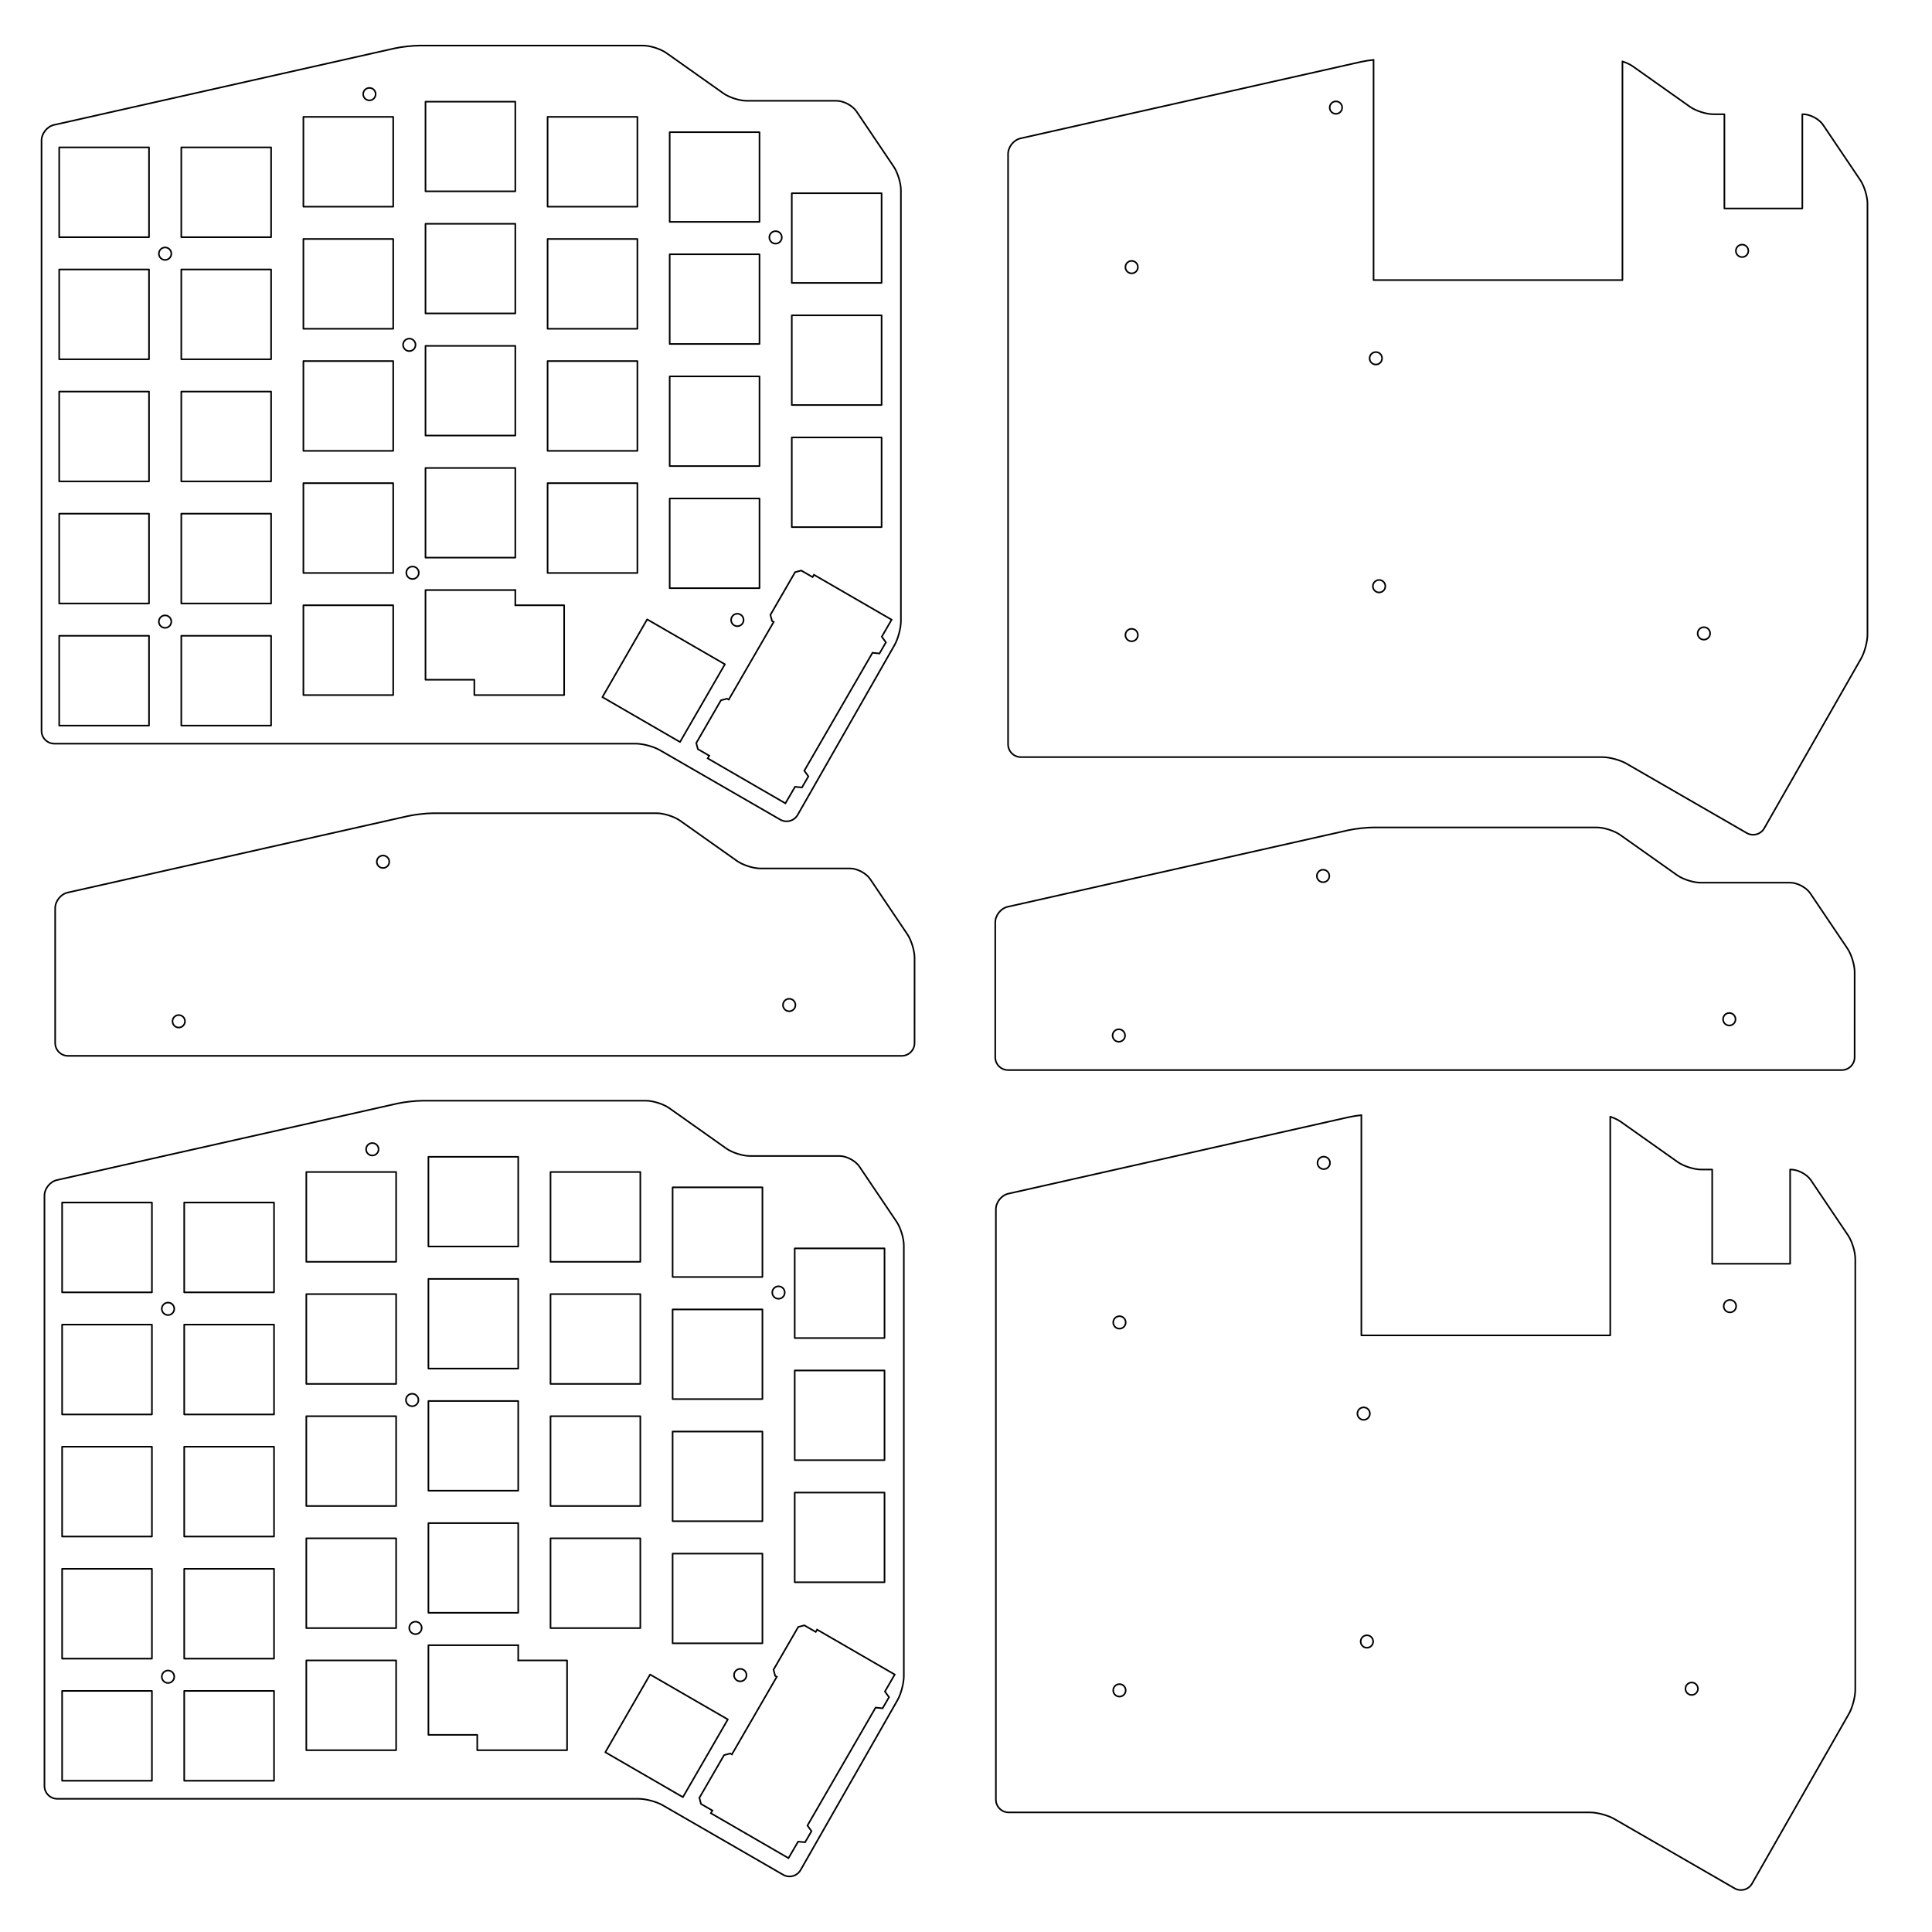 <?xml version="1.0" encoding="UTF-8" standalone="no"?>
<svg
   xmlns:dc="http://purl.org/dc/elements/1.1/"
   xmlns:cc="http://creativecommons.org/ns#"
   xmlns:rdf="http://www.w3.org/1999/02/22-rdf-syntax-ns#"
   xmlns:svg="http://www.w3.org/2000/svg"
   xmlns="http://www.w3.org/2000/svg"
   height="300mm"
   width="300mm"
   xml:space="preserve"
   viewBox="0 0 1133.858 1133.858"
   y="0px"
   x="0px"
   id="レイヤー_1"
   version="1.1"><g
   id="g1370"
   transform="matrix(1.327,0,0,1.327,-20.092,2.524)">
	<g
   id="g1350">
		<line
   class="st0"
   x1="243.04"
   y1="265.78"
   x2="243.04"
   y2="259.06"
   id="line1284" />
		<polyline
   class="st0"
   points="149.32,211.78 189.04,211.78 189.04,251.5 149.32,251.5 149.32,211.78   "
   id="polyline1286" />
		<polyline
   class="st0"
   points="149.32,157.78 189.04,157.78 189.04,197.5 149.32,197.5 149.32,157.78   "
   id="polyline1288" />
		<polyline
   class="st0"
   points="81.04,225.28 41.32,225.28 41.32,265 81.04,265 81.04,225.28   "
   id="polyline1290" />
		<polyline
   class="st0"
   points="81.04,63.28 41.32,63.28 41.32,103 81.04,103 81.04,63.28   "
   id="polyline1292" />
		<polyline
   class="st0"
   points="311.32,56.56 351.04,56.56 351.04,96.22 311.32,96.22 311.32,56.56   "
   id="polyline1294" />
		<polyline
   class="st0"
   points="81.04,117.28 41.32,117.28 41.32,157 81.04,157 81.04,117.28   "
   id="polyline1296" />
		<polyline
   class="st0"
   points="81.04,171.28 41.32,171.28 41.32,211 81.04,211 81.04,171.28   "
   id="polyline1298" />
		<polyline
   class="st0"
   points="95.32,63.28 135.04,63.28 135.04,103 95.32,103 95.32,63.28   "
   id="polyline1300" />
		<polyline
   class="st0"
   points="95.32,117.28 135.04,117.28 135.04,157 95.32,157 95.32,117.28   "
   id="polyline1302" />
		<polyline
   class="st0"
   points="95.32,171.28 135.04,171.28 135.04,211 95.32,211 95.32,171.28   "
   id="polyline1304" />
		<polyline
   class="st0"
   points="95.32,225.28 135.04,225.28 135.04,265 95.32,265 95.32,225.28   "
   id="polyline1306" />
		<polyline
   class="st0"
   points="189.04,49.78 149.32,49.78 149.32,89.5 189.04,89.5 189.04,49.78   "
   id="polyline1308" />
		<polyline
   class="st0"
   points="189.04,103.78 149.32,103.78 149.32,143.5 189.04,143.5 189.04,103.78   "
   id="polyline1310" />
		<polyline
   class="st0"
   points="203.32,43.06 243.04,43.06 243.04,82.72 203.32,82.72 203.32,43.06   "
   id="polyline1312" />
		<polyline
   class="st0"
   points="203.32,97.06 243.04,97.06 243.04,136.72 203.32,136.72 203.32,97.06   "
   id="polyline1314" />
		<polyline
   class="st0"
   points="203.32,151.06 243.04,151.06 243.04,190.72 203.32,190.72 203.32,151.06   "
   id="polyline1316" />
		<polyline
   class="st0"
   points="203.32,205.06 243.04,205.06 243.04,244.72 203.32,244.72 203.32,205.06   "
   id="polyline1318" />
		<polyline
   class="st0"
   points="257.32,49.78 297.04,49.78 297.04,89.5 257.32,89.5 257.32,49.78   "
   id="polyline1320" />
		<polyline
   class="st0"
   points="257.32,103.78 297.04,103.78 297.04,143.5 257.32,143.5 257.32,103.78   "
   id="polyline1322" />
		<polyline
   class="st0"
   points="257.32,157.78 297.04,157.78 297.04,197.5 257.32,197.5 257.32,157.78   "
   id="polyline1324" />
		<polyline
   class="st0"
   points="257.32,211.78 297.04,211.78 297.04,251.5 257.32,251.5 257.32,211.78   "
   id="polyline1326" />
		<polyline
   class="st0"
   points="351.04,110.56 311.32,110.56 311.32,150.22 351.04,150.22 351.04,110.56   "
   id="polyline1328" />
		<polyline
   class="st0"
   points="351.04,164.56 311.32,164.56 311.32,204.22 351.04,204.22 351.04,164.56   "
   id="polyline1330" />
		<polyline
   class="st0"
   points="351.04,218.56 311.32,218.56 311.32,258.22 351.04,258.22 351.04,218.56   "
   id="polyline1332" />
		<polyline
   class="st0"
   points="365.32,83.56 405.04,83.56 405.04,123.22 365.32,123.22 365.32,83.56   "
   id="polyline1334" />
		<polyline
   class="st0"
   points="365.32,137.56 405.04,137.56 405.04,177.22 365.32,177.22 365.32,137.56   "
   id="polyline1336" />
		<polyline
   class="st0"
   points="365.32,191.56 405.04,191.56 405.04,231.22 365.32,231.22 365.32,191.56   "
   id="polyline1338" />
		<polyline
   class="st0"
   points="81.04,279.28 41.32,279.28 41.32,319 81.04,319 81.04,279.28   "
   id="polyline1340" />
		<polyline
   class="st0"
   points="95.32,279.28 135.04,279.28 135.04,319 95.32,319 95.32,279.28   "
   id="polyline1342" />
		<polyline
   class="st0"
   points="189.04,265.78 149.32,265.78 149.32,305.5 189.04,305.5 189.04,265.78   "
   id="polyline1344" />
		<polyline
   class="st0"
   points="281.56,306.4 301.36,272.02 335.74,291.88 315.88,326.26 281.56,306.4   "
   id="polyline1346" />
		<polyline
   class="st0"
   points="243.04,259.06 203.32,259.06 203.32,298.72 224.92,298.72 224.92,305.5 264.64,305.5 264.64,265.78     243.04,265.78   "
   id="polyline1348" />
	</g>
	<path
   class="st0"
   d="m 360.2,360.58 c 2.7,1.56 6.17,0.62 7.72,-2.09 l 42.85,-75.11 c 1.55,-2.71 2.81,-7.48 2.81,-10.59 V 82.19 c 0,-3.12 -1.43,-7.79 -3.17,-10.37 L 393.94,47.38 c -1.74,-2.59 -5.72,-4.7 -8.84,-4.7 h -39.68 c -3.12,0 -7.75,-1.47 -10.3,-3.27 L 309.84,21.52 c -2.55,-1.8 -7.18,-3.27 -10.3,-3.27 h -98.73 c -3.12,0 -8.16,0.56 -11.2,1.24 L 39.04,53.34 c -3.04,0.68 -5.53,3.79 -5.53,6.91 v 261.07 c 0,3.12 2.55,5.67 5.67,5.67 h 257.14 c 3.12,0 7.88,1.27 10.58,2.83 z"
   id="path1352" />
	<path
   class="st0"
   d="m 90.92,110.29 c 0,1.53 -1.24,2.76 -2.76,2.76 -1.53,0 -2.76,-1.24 -2.76,-2.76 0,-1.53 1.24,-2.76 2.76,-2.76 1.52,-0.01 2.76,1.23 2.76,2.76 z"
   id="path1354" />
	<path
   class="st0"
   d="m 198.92,150.61 c 0,1.53 -1.24,2.76 -2.76,2.76 -1.52,0 -2.76,-1.24 -2.76,-2.76 0,-1.53 1.24,-2.76 2.76,-2.76 1.52,0 2.76,1.23 2.76,2.76 z"
   id="path1356" />
	<path
   class="st0"
   d="m 181.28,39.73 c 0,1.53 -1.24,2.76 -2.76,2.76 -1.53,0 -2.76,-1.24 -2.76,-2.76 0,-1.53 1.24,-2.76 2.76,-2.76 1.52,-0.01 2.76,1.23 2.76,2.76 z"
   id="path1358" />
	<circle
   class="st0"
   cx="88.15"
   cy="273.01"
   r="2.76"
   id="circle1360" />
	<path
   class="st0"
   d="m 200.36,251.41 c 0,1.53 -1.24,2.76 -2.76,2.76 -1.53,0 -2.76,-1.24 -2.76,-2.76 0,-1.53 1.24,-2.76 2.76,-2.76 1.52,-0.01 2.76,1.23 2.76,2.76 z"
   id="path1362" />
	<path
   class="st0"
   d="m 344,272.29 c 0,1.53 -1.24,2.76 -2.76,2.76 -1.53,0 -2.76,-1.24 -2.76,-2.76 0,-1.53 1.24,-2.76 2.76,-2.76 1.52,-0.01 2.76,1.23 2.76,2.76 z"
   id="path1364" />
	<path
   class="st0"
   d="m 360.91,103.09 c 0,1.53 -1.24,2.76 -2.76,2.76 -1.53,0 -2.76,-1.24 -2.76,-2.76 0,-1.53 1.24,-2.76 2.76,-2.76 1.53,-0.01 2.76,1.23 2.76,2.76 z"
   id="path1366" />
	<polygon
   class="st1"
   points="404.1,287.11 401.01,286.8 370.86,338.95 372.66,341.46 369.82,346.37 366.75,346.07 362.49,353.38 328.14,333.5 328.82,332.32 323.79,329.42 323.07,326.71 333.99,307.81 336.7,307.09 337.44,307.51 357.31,273.17 356.59,272.75 355.86,270.04 366.79,251.14 369.5,250.42 374.53,253.33 375.12,252.3 409.47,272.17 405.13,279.68 406.94,282.2 "
   id="polygon1368" />
</g><defs
   id="defs1579" />
<style
   type="text/css"
   id="style1226">
	.st0{fill:none;stroke:#000000;stroke-width:0.709;stroke-linecap:round;stroke-linejoin:round;stroke-miterlimit:10;}
	.st1{fill:none;stroke:#000000;stroke-width:0.709;}
	.st2{fill:none;stroke:#000000;stroke-width:0.709;stroke-linejoin:round;stroke-miterlimit:10;}
</style>
<g
   id="g1244"
   transform="matrix(1.327,0,0,1.327,5.976,10.42)">
	<path
   class="st0"
   d="m 603.01,18.61 c -2.03,0.23 -4.05,0.54 -5.57,0.88 L 446.86,53.34 c -3.04,0.68 -5.53,3.79 -5.53,6.91 v 261.07 c 0,3.12 2.55,5.67 5.67,5.67 h 257.14 c 3.12,0 7.88,1.28 10.58,2.83 l 53.31,30.75 c 2.7,1.56 6.17,0.62 7.72,-2.09 l 42.85,-75.11 c 1.55,-2.71 2.81,-7.47 2.81,-10.59 V 82.18 c 0,-3.12 -1.43,-7.79 -3.17,-10.37 L 801.77,47.37 c -1.74,-2.59 -5.72,-4.7 -8.84,-4.7 0,0 -0.33,0 -0.33,0 V 84.34 H 758.13 V 42.67 h -4.88 c -3.12,0 -7.75,-1.47 -10.3,-3.27 L 717.67,21.51 c -1.2,-0.85 -2.87,-1.63 -4.63,-2.21 v 96.72 H 602.97 V 18.61"
   id="path1228" />
	<path
   class="st0"
   d="m 498.74,110.29 c 0,1.53 -1.24,2.76 -2.76,2.76 -1.53,0 -2.76,-1.24 -2.76,-2.76 0,-1.53 1.24,-2.76 2.76,-2.76 1.52,-0.01 2.76,1.23 2.76,2.76 z"
   id="path1230" />
	<path
   class="st0"
   d="m 606.74,150.61 c 0,1.53 -1.24,2.76 -2.76,2.76 -1.53,0 -2.76,-1.24 -2.76,-2.76 0,-1.53 1.24,-2.76 2.76,-2.76 1.52,-0.01 2.76,1.23 2.76,2.76 z"
   id="path1232" />
	<circle
   class="st0"
   cx="586.33"
   cy="39.73"
   r="2.76"
   id="circle1234" />
	<path
   class="st0"
   d="m 498.74,273.01 c 0,1.53 -1.24,2.76 -2.76,2.76 -1.53,0 -2.76,-1.24 -2.76,-2.76 0,-1.52 1.24,-2.76 2.76,-2.76 1.52,-0.01 2.76,1.23 2.76,2.76 z"
   id="path1236" />
	<path
   class="st0"
   d="m 608.18,251.41 c 0,1.53 -1.24,2.76 -2.76,2.76 -1.53,0 -2.76,-1.24 -2.76,-2.76 0,-1.53 1.24,-2.76 2.76,-2.76 1.52,-0.01 2.76,1.23 2.76,2.76 z"
   id="path1238" />
	<path
   class="st0"
   d="m 751.82,272.29 c 0,1.53 -1.24,2.76 -2.76,2.76 -1.53,0 -2.76,-1.24 -2.76,-2.76 0,-1.53 1.24,-2.76 2.76,-2.76 1.52,-0.01 2.76,1.23 2.76,2.76 z"
   id="path1240" />
	<path
   class="st0"
   d="m 768.73,103.09 c 0,1.53 -1.24,2.76 -2.76,2.76 -1.53,0 -2.76,-1.24 -2.76,-2.76 0,-1.53 1.24,-2.76 2.76,-2.76 1.53,-0.01 2.76,1.23 2.76,2.76 z"
   id="path1242" />
</g>
<g
   id="g1262"
   transform="matrix(1.327,0,0,1.327,-1.178,-0.182)">
	<path
   class="st0"
   d="m 603.01,493.32 c -2.03,0.23 -4.05,0.54 -5.57,0.88 l -150.58,33.85 c -3.04,0.68 -5.53,3.79 -5.53,6.91 v 261.07 c 0,3.12 2.55,5.67 5.67,5.67 h 257.14 c 3.12,0 7.88,1.28 10.58,2.83 l 53.31,30.75 c 2.7,1.56 6.17,0.62 7.72,-2.09 l 42.85,-75.11 c 1.55,-2.71 2.81,-7.47 2.81,-10.59 v -190.6 c 0,-3.12 -1.43,-7.79 -3.17,-10.37 l -16.47,-24.44 c -1.74,-2.59 -5.72,-4.7 -8.84,-4.7 0,0 -0.33,0 -0.33,0 v 41.67 h -34.47 v -41.67 h -4.88 c -3.12,0 -7.75,-1.47 -10.3,-3.27 l -25.28,-17.89 c -1.2,-0.85 -2.87,-1.63 -4.63,-2.21 v 96.72 H 602.97 v -97.42"
   id="path1246" />
	<path
   class="st0"
   d="m 498.74,585 c 0,1.53 -1.24,2.76 -2.76,2.76 -1.53,0 -2.76,-1.24 -2.76,-2.76 0,-1.53 1.24,-2.76 2.76,-2.76 1.52,-0.01 2.76,1.23 2.76,2.76 z"
   id="path1248" />
	<path
   class="st0"
   d="m 606.74,625.32 c 0,1.53 -1.24,2.76 -2.76,2.76 -1.53,0 -2.76,-1.24 -2.76,-2.76 0,-1.53 1.24,-2.76 2.76,-2.76 1.52,-0.01 2.76,1.23 2.76,2.76 z"
   id="path1250" />
	<circle
   class="st0"
   cx="586.33"
   cy="514.44"
   r="2.76"
   id="circle1252" />
	<path
   class="st0"
   d="m 498.74,747.72 c 0,1.53 -1.24,2.76 -2.76,2.76 -1.53,0 -2.76,-1.24 -2.76,-2.76 0,-1.53 1.24,-2.76 2.76,-2.76 1.52,-0.01 2.76,1.23 2.76,2.76 z"
   id="path1254" />
	<path
   class="st0"
   d="m 608.18,726.12 c 0,1.53 -1.24,2.76 -2.76,2.76 -1.53,0 -2.76,-1.24 -2.76,-2.76 0,-1.53 1.24,-2.76 2.76,-2.76 1.52,-0.01 2.76,1.23 2.76,2.76 z"
   id="path1256" />
	<path
   class="st0"
   d="m 751.82,747 c 0,1.53 -1.24,2.76 -2.76,2.76 -1.53,0 -2.76,-1.24 -2.76,-2.76 0,-1.53 1.24,-2.76 2.76,-2.76 1.52,-0.01 2.76,1.23 2.76,2.76 z"
   id="path1258" />
	<path
   class="st0"
   d="m 768.73,577.8 c 0,1.53 -1.24,2.76 -2.76,2.76 -1.53,0 -2.76,-1.24 -2.76,-2.76 0,-1.53 1.24,-2.76 2.76,-2.76 1.53,-0.01 2.76,1.23 2.76,2.76 z"
   id="path1260" />
</g>
<g
   id="g1272"
   transform="matrix(1.327,0,0,1.327,-12.088,-6.988)">
	<path
   class="st0"
   d="m 90.92,456.95 c 0,1.53 -1.24,2.76 -2.76,2.76 -1.53,0 -2.76,-1.24 -2.76,-2.76 0,-1.53 1.24,-2.76 2.76,-2.76 1.52,0 2.76,1.24 2.76,2.76 z"
   id="path1264" />
	<circle
   class="st0"
   cx="178.51"
   cy="386.39"
   r="2.76"
   id="circle1266" />
	<path
   class="st0"
   d="m 360.91,449.75 c 0,1.53 -1.24,2.76 -2.76,2.76 -1.53,0 -2.76,-1.24 -2.76,-2.76 0,-1.53 1.24,-2.76 2.76,-2.76 1.53,0 2.76,1.24 2.76,2.76 z"
   id="path1268" />
	<path
   class="st0"
   d="m 413.58,466.56 c 0,3.12 -2.55,5.67 -5.67,5.67 H 39.18 c -3.12,0 -5.67,-2.55 -5.67,-5.67 v -59.64 c 0,-3.12 2.49,-6.23 5.53,-6.91 l 150.58,-33.85 c 3.04,-0.68 8.08,-1.24 11.2,-1.24 h 98.73 c 3.12,0 7.75,1.47 10.3,3.27 l 25.28,17.89 c 2.55,1.8 7.18,3.27 10.3,3.27 h 39.68 c 3.12,0 7.1,2.12 8.84,4.7 l 16.47,24.44 c 1.74,2.59 3.17,7.25 3.17,10.37 z"
   id="path1270" />
</g>
<g
   id="g1282"
   transform="matrix(1.327,0,0,1.327,-1.551,1.356)">
	<path
   class="st0"
   d="m 498.74,456.95 c 0,1.53 -1.24,2.76 -2.76,2.76 -1.53,0 -2.76,-1.24 -2.76,-2.76 0,-1.53 1.24,-2.76 2.76,-2.76 1.52,0 2.76,1.24 2.76,2.76 z"
   id="path1274" />
	<circle
   class="st0"
   cx="586.33"
   cy="386.39"
   r="2.76"
   id="circle1276" />
	<path
   class="st0"
   d="m 768.73,449.75 c 0,1.53 -1.24,2.76 -2.76,2.76 -1.53,0 -2.76,-1.24 -2.76,-2.76 0,-1.53 1.24,-2.76 2.76,-2.76 1.53,0 2.76,1.24 2.76,2.76 z"
   id="path1278" />
	<path
   class="st0"
   d="m 821.4,466.56 c 0,3.12 -2.55,5.67 -5.67,5.67 H 447 c -3.12,0 -5.67,-2.55 -5.67,-5.67 v -59.64 c 0,-3.12 2.49,-6.23 5.53,-6.91 l 150.58,-33.85 c 3.04,-0.68 8.08,-1.24 11.2,-1.24 h 98.73 c 3.12,0 7.75,1.47 10.3,3.27 l 25.28,17.89 c 2.55,1.8 7.18,3.27 10.3,3.27 h 39.68 c 3.12,0 7.09,2.12 8.84,4.7 l 16.47,24.44 c 1.74,2.59 3.17,7.25 3.17,10.37 z"
   id="path1280" />
</g>

<g
   id="g1458"
   transform="matrix(1.327,0,0,1.327,-18.378,-8.171)">
	<g
   id="g1438">
		<line
   class="st0"
   x1="243.04"
   y1="740.49"
   x2="243.04"
   y2="733.77"
   id="line1372" />
		<polyline
   class="st0"
   points="149.32,686.49 189.04,686.49 189.04,726.21 149.32,726.21 149.32,686.49   "
   id="polyline1374" />
		<polyline
   class="st0"
   points="149.32,632.49 189.04,632.49 189.04,672.21 149.32,672.21 149.32,632.49   "
   id="polyline1376" />
		<polyline
   class="st0"
   points="81.04,699.99 41.32,699.99 41.32,739.71 81.04,739.71 81.04,699.99   "
   id="polyline1378" />
		<polyline
   class="st0"
   points="81.04,537.99 41.32,537.99 41.32,577.71 81.04,577.71 81.04,537.99   "
   id="polyline1380" />
		<polyline
   class="st0"
   points="311.32,531.27 351.04,531.27 351.04,570.93 311.32,570.93 311.32,531.27   "
   id="polyline1382" />
		<polyline
   class="st0"
   points="81.04,591.99 41.32,591.99 41.32,631.71 81.04,631.71 81.04,591.99   "
   id="polyline1384" />
		<polyline
   class="st0"
   points="81.04,645.99 41.32,645.99 41.32,685.71 81.04,685.71 81.04,645.99   "
   id="polyline1386" />
		<polyline
   class="st0"
   points="95.32,537.99 135.04,537.99 135.04,577.71 95.32,577.71 95.32,537.99   "
   id="polyline1388" />
		<polyline
   class="st0"
   points="95.32,591.99 135.04,591.99 135.04,631.71 95.32,631.71 95.32,591.99   "
   id="polyline1390" />
		<polyline
   class="st0"
   points="95.32,645.99 135.04,645.99 135.04,685.71 95.32,685.71 95.32,645.99   "
   id="polyline1392" />
		<polyline
   class="st0"
   points="95.32,699.99 135.04,699.99 135.04,739.71 95.32,739.71 95.32,699.99   "
   id="polyline1394" />
		<polyline
   class="st0"
   points="189.04,524.49 149.32,524.49 149.32,564.21 189.04,564.21 189.04,524.49   "
   id="polyline1396" />
		<polyline
   class="st0"
   points="189.04,578.49 149.32,578.49 149.32,618.21 189.04,618.21 189.04,578.49   "
   id="polyline1398" />
		<polyline
   class="st0"
   points="203.32,517.77 243.04,517.77 243.04,557.43 203.32,557.43 203.32,517.77   "
   id="polyline1400" />
		<polyline
   class="st0"
   points="203.32,571.77 243.04,571.77 243.04,611.43 203.32,611.43 203.32,571.77   "
   id="polyline1402" />
		<polyline
   class="st0"
   points="203.32,625.77 243.04,625.77 243.04,665.43 203.32,665.43 203.32,625.77   "
   id="polyline1404" />
		<polyline
   class="st0"
   points="203.32,679.77 243.04,679.77 243.04,719.43 203.32,719.43 203.32,679.77   "
   id="polyline1406" />
		<polyline
   class="st0"
   points="257.32,524.49 297.04,524.49 297.04,564.21 257.32,564.21 257.32,524.49   "
   id="polyline1408" />
		<polyline
   class="st0"
   points="257.32,578.49 297.04,578.49 297.04,618.21 257.32,618.21 257.32,578.49   "
   id="polyline1410" />
		<polyline
   class="st0"
   points="257.32,632.49 297.04,632.49 297.04,672.21 257.32,672.21 257.32,632.49   "
   id="polyline1412" />
		<polyline
   class="st0"
   points="257.32,686.49 297.04,686.49 297.04,726.21 257.32,726.21 257.32,686.49   "
   id="polyline1414" />
		<polyline
   class="st0"
   points="351.04,585.27 311.32,585.27 311.32,624.93 351.04,624.93 351.04,585.27   "
   id="polyline1416" />
		<polyline
   class="st0"
   points="351.04,639.27 311.32,639.27 311.32,678.93 351.04,678.93 351.04,639.27   "
   id="polyline1418" />
		<polyline
   class="st0"
   points="351.04,693.27 311.32,693.27 311.32,732.93 351.04,732.93 351.04,693.27   "
   id="polyline1420" />
		<polyline
   class="st0"
   points="365.32,558.27 405.04,558.27 405.04,597.93 365.32,597.93 365.32,558.27   "
   id="polyline1422" />
		<polyline
   class="st0"
   points="365.32,612.27 405.04,612.27 405.04,651.93 365.32,651.93 365.32,612.27   "
   id="polyline1424" />
		<polyline
   class="st0"
   points="365.32,666.27 405.04,666.27 405.04,705.93 365.32,705.93 365.32,666.27   "
   id="polyline1426" />
		<polyline
   class="st0"
   points="81.04,753.99 41.32,753.99 41.32,793.71 81.04,793.71 81.04,753.99   "
   id="polyline1428" />
		<polyline
   class="st0"
   points="95.32,753.99 135.04,753.99 135.04,793.71 95.32,793.71 95.32,753.99   "
   id="polyline1430" />
		<polyline
   class="st0"
   points="189.04,740.49 149.32,740.49 149.32,780.21 189.04,780.21 189.04,740.49   "
   id="polyline1432" />
		<polyline
   class="st0"
   points="281.56,781.11 301.36,746.73 335.74,766.59 315.88,800.97 281.56,781.11   "
   id="polyline1434" />
		<polyline
   class="st0"
   points="243.04,733.77 203.32,733.77 203.32,773.43 224.92,773.43 224.92,780.21 264.64,780.21     264.64,740.49 243.04,740.49   "
   id="polyline1436" />
	</g>
	<path
   class="st0"
   d="m 360.2,835.29 c 2.7,1.56 6.17,0.62 7.72,-2.09 l 42.85,-75.11 c 1.55,-2.71 2.81,-7.48 2.81,-10.59 V 556.91 c 0,-3.12 -1.43,-7.79 -3.17,-10.37 L 393.94,522.1 c -1.74,-2.59 -5.72,-4.7 -8.84,-4.7 h -39.68 c -3.12,0 -7.75,-1.47 -10.3,-3.27 l -25.28,-17.89 c -2.55,-1.8 -7.18,-3.28 -10.3,-3.28 h -98.73 c -3.12,0 -8.16,0.56 -11.2,1.24 L 39.04,528.05 c -3.04,0.68 -5.53,3.79 -5.53,6.91 v 261.07 c 0,3.12 2.55,5.67 5.67,5.67 h 257.14 c 3.12,0 7.88,1.28 10.58,2.83 z"
   id="path1440" />
	<path
   class="st0"
   d="m 90.92,585 c 0,1.53 -1.24,2.76 -2.76,2.76 -1.53,0 -2.76,-1.24 -2.76,-2.76 0,-1.53 1.24,-2.76 2.76,-2.76 1.52,-0.01 2.76,1.23 2.76,2.76 z"
   id="path1442" />
	<circle
   class="st0"
   cx="196.15"
   cy="625.32"
   r="2.76"
   id="circle1444" />
	<path
   class="st0"
   d="m 181.28,514.44 c 0,1.53 -1.24,2.76 -2.76,2.76 -1.53,0 -2.76,-1.24 -2.76,-2.76 0,-1.53 1.24,-2.76 2.76,-2.76 1.52,-0.01 2.76,1.23 2.76,2.76 z"
   id="path1446" />
	<path
   class="st0"
   d="m 90.92,747.72 c 0,1.53 -1.24,2.76 -2.76,2.76 -1.53,0 -2.76,-1.24 -2.76,-2.76 0,-1.53 1.24,-2.76 2.76,-2.76 1.52,-0.01 2.76,1.23 2.76,2.76 z"
   id="path1448" />
	<path
   class="st0"
   d="m 200.36,726.12 c 0,1.53 -1.24,2.76 -2.76,2.76 -1.53,0 -2.76,-1.24 -2.76,-2.76 0,-1.53 1.24,-2.76 2.76,-2.76 1.52,-0.01 2.76,1.23 2.76,2.76 z"
   id="path1450" />
	<path
   class="st0"
   d="m 344,747 c 0,1.53 -1.24,2.76 -2.76,2.76 -1.53,0 -2.76,-1.24 -2.76,-2.76 0,-1.53 1.24,-2.76 2.76,-2.76 1.52,-0.01 2.76,1.23 2.76,2.76 z"
   id="path1452" />
	<path
   class="st0"
   d="m 360.91,577.8 c 0,1.53 -1.24,2.76 -2.76,2.76 -1.53,0 -2.76,-1.24 -2.76,-2.76 0,-1.53 1.24,-2.76 2.76,-2.76 1.53,-0.01 2.76,1.23 2.76,2.76 z"
   id="path1454" />
	<polygon
   class="st1"
   points="370.95,813.52 372.74,816.03 369.91,820.93 366.83,820.63 362.57,827.94 328.23,808.07 328.91,806.89 323.88,803.98 323.16,801.27 334.08,782.38 336.79,781.65 337.53,782.08 357.4,747.73 356.67,747.31 355.95,744.6 366.87,725.71 369.58,724.98 374.62,727.9 375.21,726.87 409.56,746.74 405.22,754.25 407.03,756.77 404.19,761.67 401.1,761.36 "
   id="polygon1456" />
</g>
<g
   id="g1552"
   transform="matrix(1.327,0,0,1.327,-16.189,31.183)">
	<g
   id="g1526">
		<line
   class="st0"
   x1="227.88"
   y1="1108.66"
   x2="227.88"
   y2="1101.94"
   id="line1460" />
		<polyline
   class="st0"
   points="134.16,1054.66 173.88,1054.66 173.88,1094.38 134.16,1094.38 134.16,1054.66   "
   id="polyline1462" />
		<polyline
   class="st0"
   points="134.16,1000.66 173.88,1000.66 173.88,1040.38 134.16,1040.38 134.16,1000.66   "
   id="polyline1464" />
		<polyline
   class="st0"
   points="65.88,1068.16 26.16,1068.16 26.16,1107.88 65.88,1107.88 65.88,1068.16   "
   id="polyline1466" />
		<polyline
   class="st0"
   points="65.88,906.16 26.16,906.16 26.16,945.88 65.88,945.88 65.88,906.16   "
   id="polyline1468" />
		<polyline
   class="st0"
   points="296.16,899.44 335.88,899.44 335.88,939.1 296.16,939.1 296.16,899.44   "
   id="polyline1470" />
		<polyline
   class="st0"
   points="65.88,960.16 26.16,960.16 26.16,999.88 65.88,999.88 65.88,960.16   "
   id="polyline1472" />
		<polyline
   class="st0"
   points="65.88,1014.16 26.16,1014.16 26.16,1053.88 65.88,1053.88 65.88,1014.16   "
   id="polyline1474" />
		<polyline
   class="st0"
   points="80.16,906.16 119.88,906.16 119.88,945.88 80.16,945.88 80.16,906.16   "
   id="polyline1476" />
		<polyline
   class="st0"
   points="80.16,960.16 119.88,960.16 119.88,999.88 80.16,999.88 80.16,960.16   "
   id="polyline1478" />
		<polyline
   class="st0"
   points="80.16,1014.16 119.88,1014.16 119.88,1053.88 80.16,1053.88 80.16,1014.16   "
   id="polyline1480" />
		<polyline
   class="st0"
   points="80.16,1068.16 119.88,1068.16 119.88,1107.88 80.16,1107.88 80.16,1068.16   "
   id="polyline1482" />
		<polyline
   class="st0"
   points="173.88,892.66 134.16,892.66 134.16,932.38 173.88,932.38 173.88,892.66   "
   id="polyline1484" />
		<polyline
   class="st0"
   points="173.88,946.66 134.16,946.66 134.16,986.38 173.88,986.38 173.88,946.66   "
   id="polyline1486" />
		<polyline
   class="st0"
   points="188.16,885.94 227.88,885.94 227.88,925.6 188.16,925.6 188.16,885.94   "
   id="polyline1488" />
		<polyline
   class="st0"
   points="188.16,939.94 227.88,939.94 227.88,979.6 188.16,979.6 188.16,939.94   "
   id="polyline1490" />
		<polyline
   class="st0"
   points="188.16,993.94 227.88,993.94 227.88,1033.6 188.16,1033.6 188.16,993.94   "
   id="polyline1492" />
		<polyline
   class="st0"
   points="188.16,1047.94 227.88,1047.94 227.88,1087.6 188.16,1087.6 188.16,1047.94   "
   id="polyline1494" />
		<polyline
   class="st0"
   points="242.16,892.66 281.88,892.66 281.88,932.38 242.16,932.38 242.16,892.66   "
   id="polyline1496" />
		<polyline
   class="st0"
   points="242.16,946.66 281.88,946.66 281.88,986.38 242.16,986.38 242.16,946.66   "
   id="polyline1498" />
		<polyline
   class="st0"
   points="242.16,1000.66 281.88,1000.66 281.88,1040.38 242.16,1040.38 242.16,1000.66   "
   id="polyline1500" />
		<polyline
   class="st0"
   points="242.16,1054.66 281.88,1054.66 281.88,1094.38 242.16,1094.38 242.16,1054.66   "
   id="polyline1502" />
		<polyline
   class="st0"
   points="335.88,953.44 296.16,953.44 296.16,993.1 335.88,993.1 335.88,953.44   "
   id="polyline1504" />
		<polyline
   class="st0"
   points="335.88,1007.44 296.16,1007.44 296.16,1047.1 335.88,1047.1 335.88,1007.44   "
   id="polyline1506" />
		<polyline
   class="st0"
   points="335.88,1061.43 296.16,1061.43 296.16,1101.1 335.88,1101.1 335.88,1061.43   "
   id="polyline1508" />
		<polyline
   class="st0"
   points="350.16,926.44 389.88,926.44 389.88,966.1 350.16,966.1 350.16,926.44   "
   id="polyline1510" />
		<polyline
   class="st0"
   points="350.16,980.44 389.88,980.44 389.88,1020.1 350.16,1020.1 350.16,980.44   "
   id="polyline1512" />
		<polyline
   class="st0"
   points="350.16,1034.44 389.88,1034.44 389.88,1074.1 350.16,1074.1 350.16,1034.44   "
   id="polyline1514" />
		<polyline
   class="st0"
   points="65.88,1122.16 26.16,1122.16 26.16,1161.88 65.88,1161.88 65.88,1122.16   "
   id="polyline1516" />
		<polyline
   class="st0"
   points="80.16,1122.16 119.88,1122.16 119.88,1161.88 80.16,1161.88 80.16,1122.16   "
   id="polyline1518" />
		<polyline
   class="st0"
   points="173.88,1108.66 134.16,1108.66 134.16,1148.38 173.88,1148.38 173.88,1108.66   "
   id="polyline1520" />
		<polyline
   class="st0"
   points="266.4,1149.28 286.2,1114.9 320.58,1134.76 300.72,1169.14 266.4,1149.28   "
   id="polyline1522" />
		<polyline
   class="st0"
   points="227.88,1101.94 188.16,1101.94 188.16,1141.6 209.76,1141.6 209.76,1148.38 249.48,1148.38     249.48,1108.66 227.88,1108.66   "
   id="polyline1524" />
	</g>
	<path
   class="st0"
   d="m 75.75,953.17 c 0,1.53 -1.24,2.76 -2.76,2.76 -1.53,0 -2.76,-1.24 -2.76,-2.76 0,-1.53 1.24,-2.76 2.76,-2.76 1.52,-0.01 2.76,1.23 2.76,2.76 z"
   id="path1528" />
	<circle
   class="st0"
   cx="180.99"
   cy="993.49"
   r="2.76"
   id="circle1530" />
	<path
   class="st0"
   d="m 166.11,882.61 c 0,1.53 -1.24,2.76 -2.76,2.76 -1.53,0 -2.76,-1.24 -2.76,-2.76 0,-1.53 1.24,-2.76 2.76,-2.76 1.52,-0.01 2.76,1.23 2.76,2.76 z"
   id="path1532" />
	<circle
   class="st0"
   cx="72.99"
   cy="1115.89"
   r="2.76"
   id="circle1534" />
	<path
   class="st0"
   d="m 185.19,1094.29 c 0,1.53 -1.24,2.76 -2.76,2.76 -1.53,0 -2.76,-1.24 -2.76,-2.76 0,-1.53 1.24,-2.76 2.76,-2.76 1.52,-0.01 2.76,1.23 2.76,2.76 z"
   id="path1536" />
	<path
   class="st0"
   d="m 328.83,1115.17 c 0,1.53 -1.24,2.76 -2.76,2.76 -1.53,0 -2.76,-1.24 -2.76,-2.76 0,-1.53 1.24,-2.76 2.76,-2.76 1.52,-0.01 2.76,1.23 2.76,2.76 z"
   id="path1538" />
	<path
   class="st0"
   d="m 345.75,945.97 c 0,1.53 -1.24,2.76 -2.76,2.76 -1.53,0 -2.76,-1.24 -2.76,-2.76 0,-1.53 1.24,-2.76 2.76,-2.76 1.52,-0.01 2.76,1.23 2.76,2.76 z"
   id="path1540" />
	<path
   class="st2"
   d="M 335.1,948.82"
   id="path1542" />
	<path
   class="st0"
   d="m 409.44,1107.85 c 0,1.53 -1.24,2.76 -2.76,2.76 -1.53,0 -2.76,-1.24 -2.76,-2.76 0,-1.53 1.24,-2.76 2.76,-2.76 1.52,-0.01 2.76,1.23 2.76,2.76 z"
   id="path1544" />
	<path
   class="st0"
   d="m 398.41,1073.68 c 0,3.12 1.69,7.58 3.76,9.91 l 45.58,51.37 c 2.07,2.33 2.48,6.45 0.92,9.15 l -48.87,84.41 c -1.56,2.7 -5.05,3.63 -7.75,2.07 l -100.33,-57.88 c -2.7,-1.56 -7.46,-2.83 -10.58,-2.83 v 0 H 24.01 c -3.12,0 -5.67,-2.55 -5.67,-5.67 V 903.13 c 0,-3.12 2.49,-6.23 5.53,-6.91 l 150.58,-33.85 c 3.04,-0.68 8.08,-1.24 11.2,-1.24 h 98.73 c 3.12,0 7.75,1.47 10.3,3.28 l 25.28,17.89 c 2.55,1.8 7.18,3.27 10.3,3.27 h 39.68 c 3.12,0 7.1,2.12 8.84,4.7 l 16.47,24.44 c 1.74,2.59 3.17,7.25 3.17,10.37 v 148.73"
   id="path1546" />
	<polygon
   class="st1"
   points="388.93,1129.98 385.84,1129.67 355.69,1181.82 357.48,1184.33 354.65,1189.24 351.57,1188.94 347.31,1196.25 312.97,1176.37 313.65,1175.19 308.62,1172.29 307.9,1169.58 318.82,1150.68 321.53,1149.96 322.27,1150.38 342.14,1116.04 341.41,1115.62 340.69,1112.91 351.61,1094.01 354.32,1093.29 359.36,1096.2 359.95,1095.17 394.3,1115.04 389.96,1122.55 391.77,1125.08 "
   id="polygon1548" />
	<polygon
   class="st1"
   points="435.7,1156.98 432.61,1156.67 402.46,1208.82 404.25,1211.33 401.42,1216.24 398.35,1215.94 394.09,1223.25 359.74,1203.37 360.42,1202.19 355.39,1199.29 354.67,1196.58 365.59,1177.68 368.3,1176.96 369.04,1177.38 388.91,1143.04 388.18,1142.62 387.46,1139.91 398.38,1121.01 401.1,1120.29 406.13,1123.2 406.72,1122.17 441.07,1142.04 436.73,1149.55 438.54,1152.08 "
   id="polygon1550" />
</g>
<g
   id="g1574"
   transform="matrix(1.327,0,0,1.327,-44.627,31.678)">
	<path
   class="st0"
   d="m 540.03,947.12 c 0,1.53 -1.24,2.76 -2.76,2.76 -1.53,0 -2.76,-1.24 -2.76,-2.76 0,-1.53 1.24,-2.76 2.76,-2.76 1.52,0 2.76,1.24 2.76,2.76 z"
   id="path1554" />
	<path
   class="st0"
   d="m 648.03,987.44 c 0,1.53 -1.24,2.76 -2.76,2.76 -1.53,0 -2.76,-1.24 -2.76,-2.76 0,-1.53 1.24,-2.76 2.76,-2.76 1.52,0 2.76,1.24 2.76,2.76 z"
   id="path1556" />
	<circle
   class="st0"
   cx="627.63"
   cy="876.56"
   r="2.76"
   id="circle1558" />
	<path
   class="st0"
   d="m 540.03,1109.84 c 0,1.53 -1.24,2.76 -2.76,2.76 -1.53,0 -2.76,-1.24 -2.76,-2.76 0,-1.53 1.24,-2.76 2.76,-2.76 1.52,0 2.76,1.24 2.76,2.76 z"
   id="path1560" />
	<circle
   class="st0"
   cx="646.71"
   cy="1088.24"
   r="2.76"
   id="circle1562" />
	<path
   class="st0"
   d="m 793.11,1109.13 c 0,1.53 -1.24,2.76 -2.76,2.76 -1.53,0 -2.76,-1.24 -2.76,-2.76 0,-1.52 1.24,-2.76 2.76,-2.76 1.52,-0.01 2.76,1.23 2.76,2.76 z"
   id="path1564" />
	<circle
   class="st0"
   cx="807.27"
   cy="939.92"
   r="2.76"
   id="circle1566" />
	<path
   class="st2"
   d="M 799.38,942.77"
   id="path1568" />
	<path
   class="st0"
   d="m 873.72,1101.81 c 0,1.53 -1.24,2.76 -2.76,2.76 -1.53,0 -2.76,-1.24 -2.76,-2.76 0,-1.53 1.24,-2.76 2.76,-2.76 1.53,-0.01 2.76,1.23 2.76,2.76 z"
   id="path1570" />
	<path
   class="st0"
   d="m 862.69,1067.64 c 0,3.12 1.69,7.58 3.76,9.91 l 45.58,51.37 c 2.07,2.33 2.48,6.45 0.92,9.15 l -48.87,84.41 c -1.56,2.7 -5.05,3.63 -7.75,2.07 L 756,1166.67 c -2.7,-1.56 -7.46,-2.83 -10.58,-2.83 H 488.29 c -3.12,0 -5.67,-2.55 -5.67,-5.67 V 897.09 c 0,-3.12 2.49,-6.23 5.53,-6.91 l 150.58,-33.85 c 1.52,-0.34 3.54,-0.65 5.57,-0.88 h -0.04 v 97.42 h 110.07 v -96.72 c 1.75,0.58 3.42,1.36 4.63,2.21 l 25.28,17.89 c 2.55,1.8 7.18,3.28 10.3,3.28 h 4.88 v 41.67 h 34.47 v -41.67 h 0.33 c 3.12,0 7.09,2.12 8.84,4.7 l 16.47,24.44 c 1.74,2.58 3.17,7.25 3.17,10.37 v 148.67"
   id="path1572" />
</g>
</svg>
